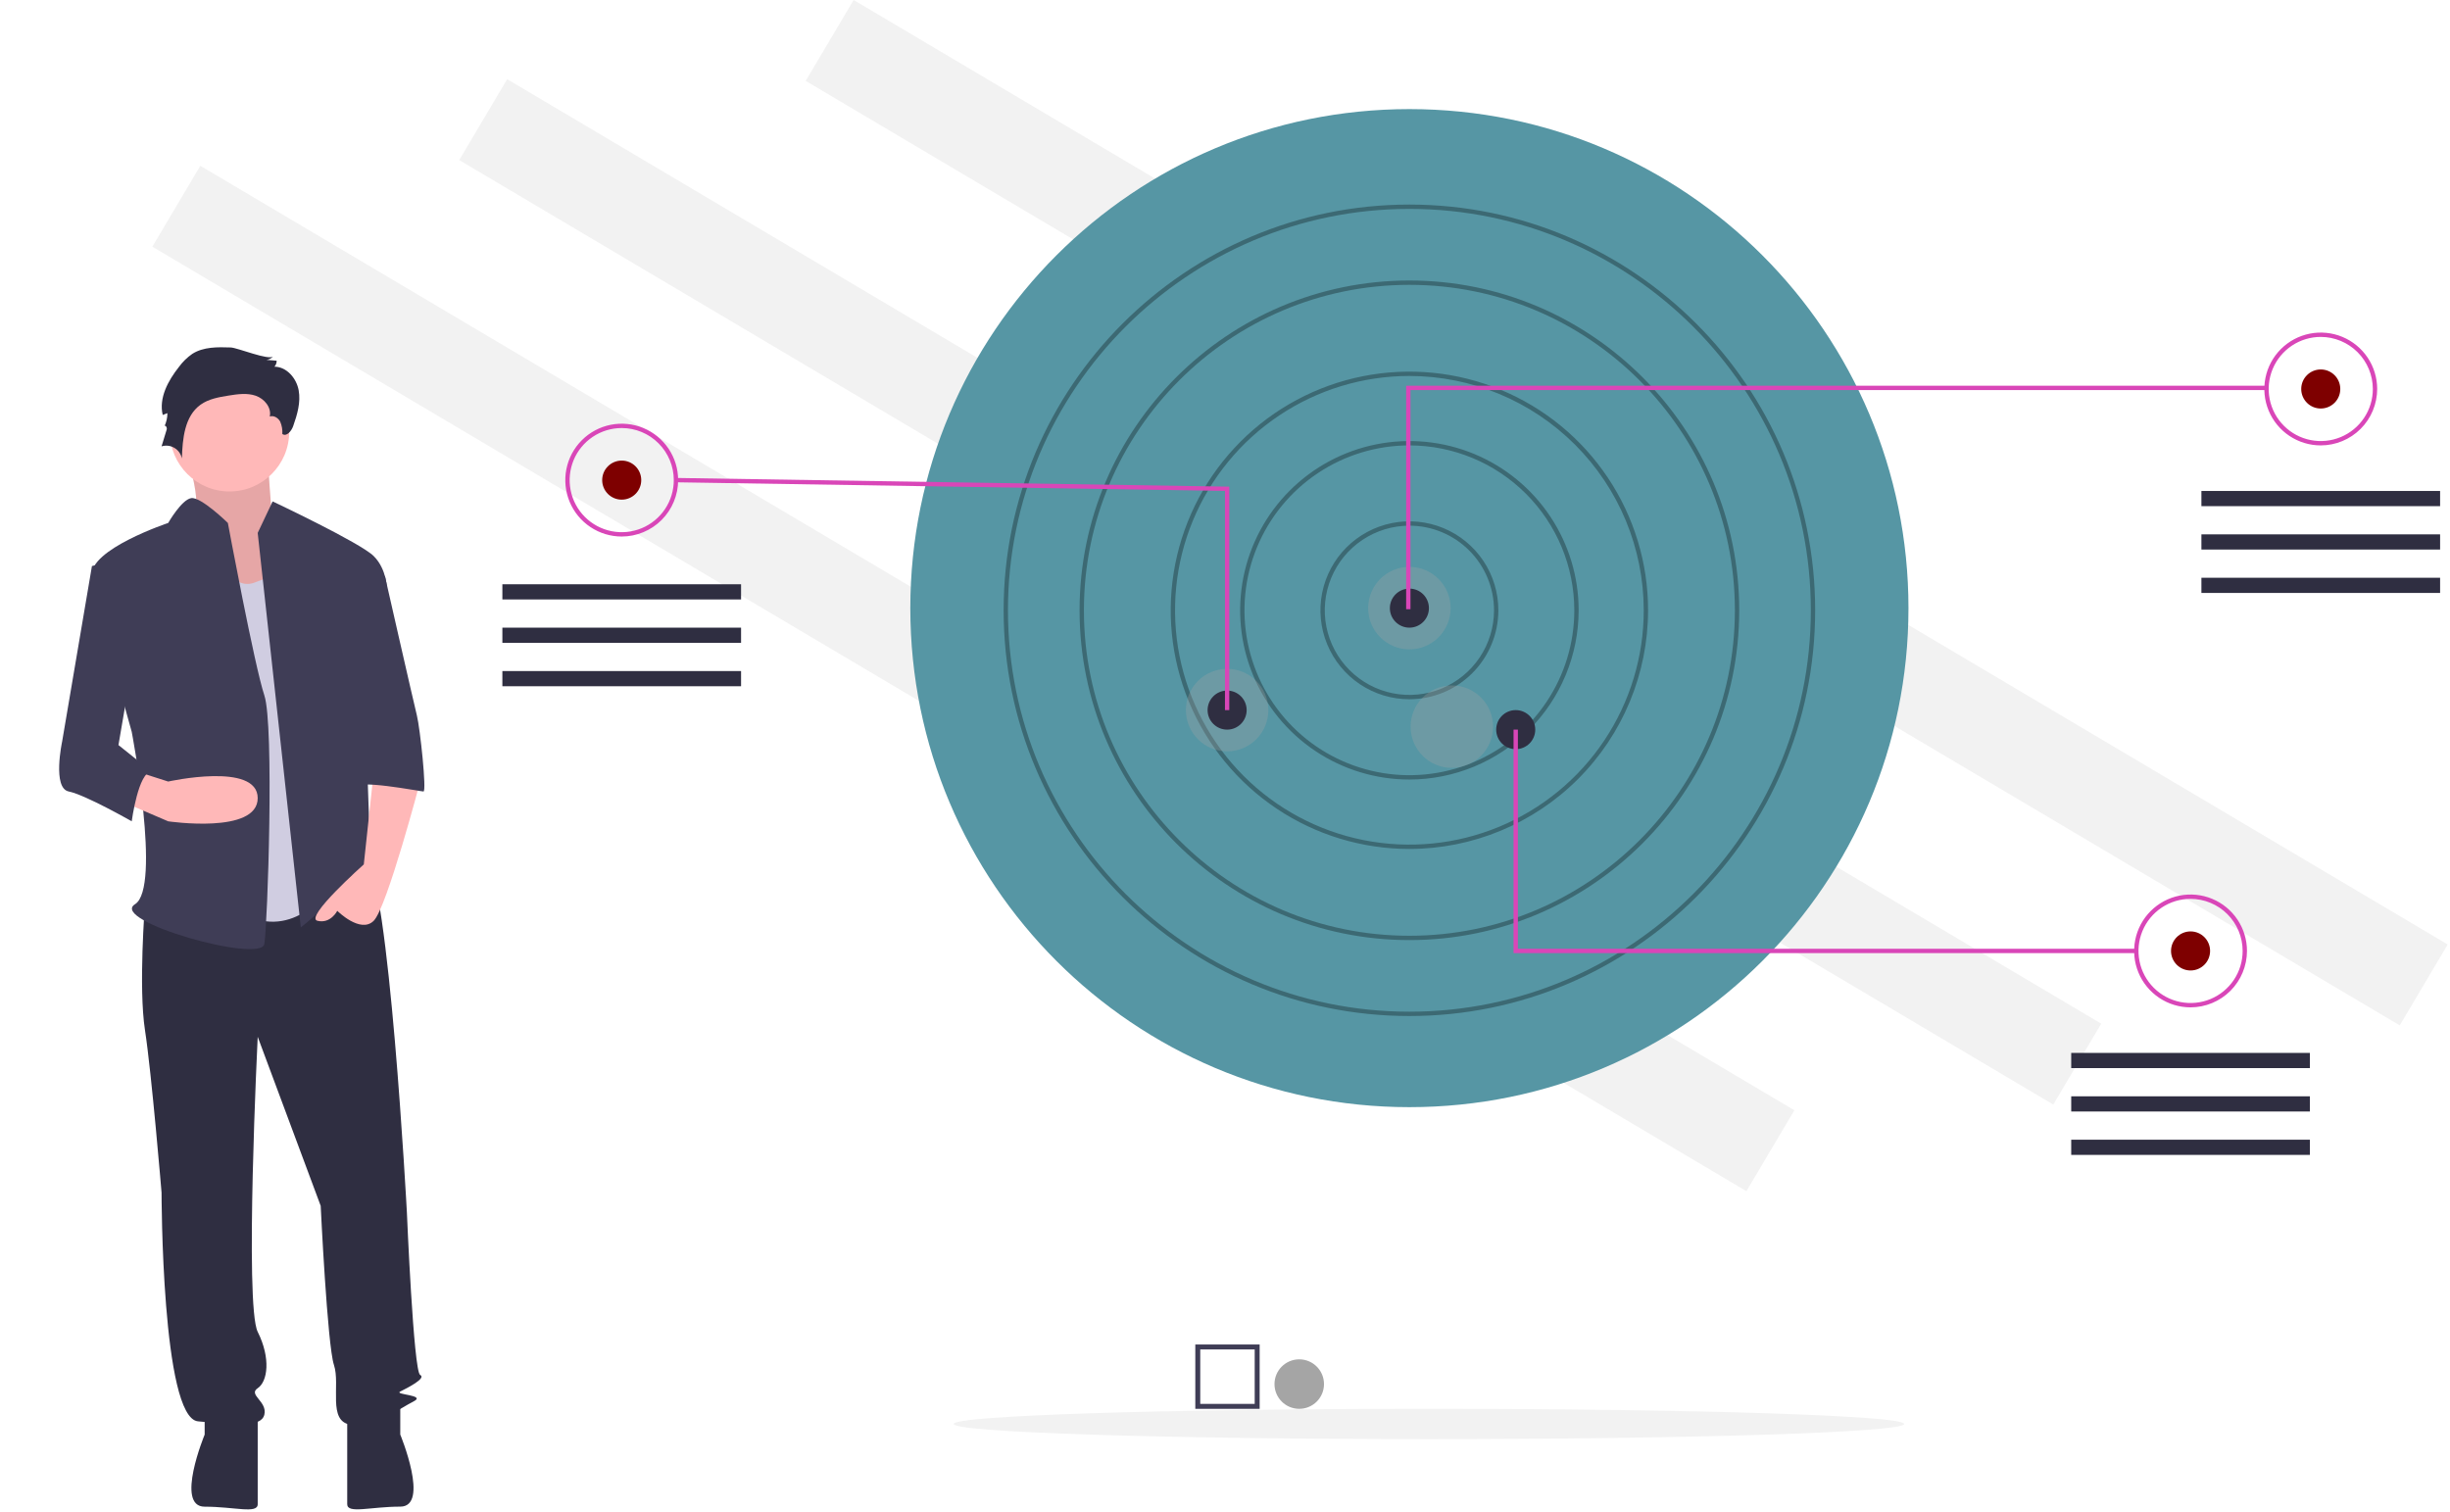 <svg width="990" height="611" viewBox="0 0 990 611" fill="none" xmlns="http://www.w3.org/2000/svg">
<g clip-path="url(#clip0)">
<path d="M989.064 381.683L344.938 -0.002L325.566 32.69L969.693 414.374L989.064 381.683Z" fill="#F2F2F2"/>
<path d="M849.065 413.682L204.938 31.998L185.567 64.69L829.693 446.374L849.065 413.682Z" fill="#F2F2F2"/>
<path d="M725.066 448.682L80.939 66.998L61.567 99.689L705.694 481.374L725.066 448.682Z" fill="#F2F2F2"/>
<path d="M569.511 447.425C680.889 447.425 771.179 357.135 771.179 245.756C771.179 134.378 680.889 44.087 569.511 44.087C458.132 44.087 367.842 134.378 367.842 245.756C367.842 357.135 458.132 447.425 569.511 447.425Z" fill="#5696A4"/>
<path opacity="0.3" d="M569.511 282.582C562.4 282.582 555.45 280.474 549.538 276.524C543.626 272.574 539.018 266.959 536.298 260.39C533.577 253.821 532.865 246.593 534.252 239.619C535.639 232.646 539.063 226.24 544.09 221.213C549.118 216.185 555.524 212.761 562.497 211.374C569.471 209.987 576.699 210.699 583.268 213.42C589.837 216.141 595.451 220.748 599.402 226.66C603.352 232.572 605.46 239.523 605.46 246.633C605.449 256.164 601.658 265.302 594.919 272.041C588.179 278.781 579.042 282.572 569.511 282.582V282.582ZM569.511 212.437C562.747 212.437 556.136 214.442 550.512 218.2C544.889 221.957 540.506 227.298 537.918 233.547C535.329 239.795 534.652 246.671 535.972 253.304C537.291 259.938 540.548 266.031 545.33 270.813C550.113 275.596 556.206 278.852 562.839 280.172C569.473 281.491 576.348 280.814 582.597 278.226C588.845 275.638 594.186 271.255 597.944 265.631C601.701 260.008 603.707 253.396 603.707 246.633C603.696 237.567 600.09 228.875 593.68 222.464C587.269 216.053 578.577 212.447 569.511 212.437V212.437Z" fill="black"/>
<path opacity="0.3" d="M569.511 315.025C555.984 315.025 542.761 311.014 531.514 303.499C520.267 295.984 511.501 285.302 506.325 272.805C501.148 260.308 499.794 246.557 502.433 233.29C505.072 220.024 511.585 207.837 521.15 198.272C530.715 188.708 542.901 182.194 556.168 179.555C569.435 176.916 583.186 178.271 595.683 183.447C608.18 188.623 618.861 197.389 626.376 208.636C633.891 219.883 637.903 233.106 637.903 246.633C637.882 264.765 630.67 282.149 617.848 294.971C605.027 307.792 587.643 315.004 569.511 315.025V315.025ZM569.511 179.995C556.331 179.995 543.447 183.903 532.488 191.225C521.53 198.547 512.989 208.955 507.945 221.131C502.901 233.308 501.582 246.707 504.153 259.633C506.724 272.56 513.071 284.434 522.39 293.753C531.71 303.073 543.584 309.419 556.51 311.991C569.437 314.562 582.835 313.242 595.012 308.199C607.189 303.155 617.596 294.614 624.918 283.655C632.241 272.697 636.149 259.813 636.149 246.633C636.129 228.965 629.102 212.027 616.609 199.534C604.116 187.042 587.178 180.014 569.511 179.995V179.995Z" fill="black"/>
<path opacity="0.3" d="M569.511 343.083C550.435 343.083 531.787 337.426 515.926 326.828C500.065 316.23 487.702 301.167 480.402 283.543C473.102 265.919 471.192 246.526 474.914 227.816C478.635 209.107 487.821 191.921 501.31 178.432C514.799 164.943 531.985 155.758 550.694 152.036C569.404 148.314 588.797 150.224 606.421 157.525C624.045 164.825 639.108 177.187 649.706 193.048C660.304 208.909 665.961 227.557 665.961 246.633C665.932 272.204 655.761 296.72 637.679 314.802C619.598 332.883 595.082 343.054 569.511 343.083V343.083ZM569.511 151.936C550.781 151.936 532.473 157.49 516.9 167.896C501.327 178.301 489.19 193.091 482.022 210.394C474.855 227.698 472.98 246.738 476.634 265.107C480.288 283.477 489.307 300.35 502.55 313.593C515.794 326.837 532.667 335.856 551.036 339.51C569.406 343.164 588.446 341.288 605.749 334.121C623.053 326.954 637.843 314.816 648.248 299.243C658.653 283.671 664.207 265.362 664.207 246.633C664.179 221.527 654.193 197.457 636.44 179.704C618.687 161.951 594.617 151.965 569.511 151.936V151.936Z" fill="black"/>
<path opacity="0.3" d="M569.511 379.909C496.022 379.909 436.234 320.122 436.234 246.633C436.234 173.144 496.022 113.356 569.511 113.356C643 113.356 702.787 173.144 702.787 246.633C702.787 320.122 643 379.909 569.511 379.909ZM569.511 115.11C496.988 115.11 437.988 174.111 437.988 246.633C437.988 319.155 496.988 378.156 569.511 378.156C642.032 378.156 701.034 319.155 701.034 246.633C701.034 174.111 642.032 115.11 569.511 115.11Z" fill="black"/>
<path opacity="0.3" d="M569.511 410.598C479.1 410.598 405.545 337.044 405.545 246.633C405.545 156.222 479.1 82.668 569.511 82.668C659.922 82.668 733.476 156.222 733.476 246.633C733.476 337.044 659.922 410.598 569.511 410.598ZM569.511 84.421C480.067 84.421 407.299 157.189 407.299 246.633C407.299 336.077 480.067 408.845 569.511 408.845C658.955 408.845 731.722 336.077 731.722 246.633C731.722 157.189 658.955 84.421 569.511 84.421V84.421Z" fill="black"/>
<path opacity="0.3" d="M569.511 262.416C578.711 262.416 586.17 254.957 586.17 245.756C586.17 236.555 578.711 229.096 569.511 229.096C560.31 229.096 552.851 236.555 552.851 245.756C552.851 254.957 560.31 262.416 569.511 262.416Z" fill="#A5A5A5"/>
<path opacity="0.3" d="M586.66 310.319C595.86 310.319 603.319 302.86 603.319 293.66C603.319 284.459 595.86 277 586.66 277C577.459 277 570 284.459 570 293.66C570 302.86 577.459 310.319 586.66 310.319Z" fill="#A5A5A5"/>
<path opacity="0.3" d="M495.858 303.626C505.059 303.626 512.517 296.167 512.517 286.967C512.517 277.766 505.059 270.307 495.858 270.307C486.657 270.307 479.198 277.766 479.198 286.967C479.198 296.167 486.657 303.626 495.858 303.626Z" fill="#A5A5A5"/>
<path d="M569.511 253.647C573.869 253.647 577.402 250.114 577.402 245.756C577.402 241.398 573.869 237.865 569.511 237.865C565.152 237.865 561.619 241.398 561.619 245.756C561.619 250.114 565.152 253.647 569.511 253.647Z" fill="#2F2E41"/>
<path d="M495.858 294.858C500.216 294.858 503.749 291.325 503.749 286.967C503.749 282.608 500.216 279.075 495.858 279.075C491.499 279.075 487.966 282.608 487.966 286.967C487.966 291.325 491.499 294.858 495.858 294.858Z" fill="#2F2E41"/>
<path d="M612.475 302.749C616.833 302.749 620.366 299.216 620.366 294.858C620.366 290.5 616.833 286.967 612.475 286.967C608.117 286.967 604.583 290.5 604.583 294.858C604.583 299.216 608.117 302.749 612.475 302.749Z" fill="#2F2E41"/>
<path d="M937.775 165.089C942.133 165.089 945.666 161.556 945.666 157.197C945.666 152.839 942.133 149.306 937.775 149.306C933.417 149.306 929.884 152.839 929.884 157.197C929.884 161.556 933.417 165.089 937.775 165.089Z" fill="#7E0000"/>
<path d="M569.949 246.194H568.195V155.882H916.293V157.636H569.949V246.194Z" fill="#D946B8"/>
<path d="M937.775 179.995C933.266 179.995 928.858 178.658 925.109 176.153C921.36 173.648 918.438 170.087 916.713 165.921C914.987 161.756 914.536 157.172 915.416 152.75C916.295 148.327 918.466 144.265 921.655 141.077C924.843 137.889 928.905 135.718 933.327 134.838C937.75 133.958 942.333 134.41 946.499 136.135C950.665 137.861 954.225 140.783 956.73 144.532C959.235 148.281 960.572 152.688 960.572 157.197C960.565 163.241 958.161 169.036 953.888 173.31C949.614 177.584 943.819 179.988 937.775 179.995V179.995ZM937.775 136.154C933.613 136.154 929.544 137.388 926.084 139.7C922.623 142.012 919.926 145.299 918.333 149.144C916.74 152.989 916.324 157.221 917.136 161.303C917.948 165.385 919.952 169.134 922.895 172.077C925.838 175.02 929.587 177.025 933.669 177.837C937.752 178.649 941.983 178.232 945.828 176.639C949.673 175.046 952.96 172.349 955.272 168.888C957.584 165.428 958.819 161.359 958.819 157.197C958.812 151.618 956.593 146.269 952.648 142.324C948.703 138.379 943.354 136.16 937.775 136.154V136.154Z" fill="#D946B8"/>
<path d="M885.166 392.185C889.524 392.185 893.057 388.652 893.057 384.294C893.057 379.935 889.524 376.402 885.166 376.402C880.807 376.402 877.274 379.935 877.274 384.294C877.274 388.652 880.807 392.185 885.166 392.185Z" fill="#7E0000"/>
<path d="M885.166 407.091C880.657 407.091 876.249 405.754 872.5 403.249C868.751 400.744 865.829 397.183 864.104 393.018C862.378 388.852 861.927 384.268 862.806 379.846C863.686 375.424 865.857 371.362 869.046 368.173C872.234 364.985 876.296 362.814 880.718 361.934C885.14 361.055 889.724 361.506 893.89 363.232C898.056 364.957 901.616 367.879 904.121 371.628C906.626 375.377 907.963 379.785 907.963 384.294C907.956 390.338 905.552 396.132 901.278 400.406C897.005 404.68 891.21 407.084 885.166 407.091V407.091ZM885.166 363.25C881.004 363.25 876.935 364.484 873.474 366.796C870.014 369.109 867.317 372.395 865.724 376.241C864.131 380.086 863.714 384.317 864.526 388.399C865.338 392.481 867.343 396.231 870.286 399.174C873.229 402.117 876.978 404.121 881.06 404.933C885.142 405.745 889.374 405.328 893.219 403.735C897.064 402.143 900.351 399.445 902.663 395.985C904.975 392.524 906.209 388.456 906.209 384.294C906.203 378.714 903.984 373.366 900.039 369.421C896.094 365.475 890.745 363.256 885.166 363.25V363.25Z" fill="#D946B8"/>
<path d="M251.225 201.915C255.583 201.915 259.116 198.382 259.116 194.024C259.116 189.665 255.583 186.132 251.225 186.132C246.867 186.132 243.334 189.665 243.334 194.024C243.334 198.382 246.867 201.915 251.225 201.915Z" fill="#7E0000"/>
<path d="M251.225 216.821C246.716 216.821 242.309 215.484 238.56 212.979C234.811 210.474 231.889 206.913 230.163 202.748C228.438 198.582 227.986 193.998 228.866 189.576C229.745 185.154 231.917 181.092 235.105 177.904C238.293 174.715 242.355 172.544 246.778 171.664C251.2 170.785 255.784 171.236 259.949 172.962C264.115 174.687 267.675 177.609 270.18 181.358C272.685 185.107 274.022 189.515 274.022 194.024C274.016 200.068 271.611 205.862 267.338 210.136C263.064 214.41 257.269 216.814 251.225 216.821V216.821ZM251.225 172.98C247.063 172.98 242.994 174.214 239.534 176.526C236.073 178.839 233.376 182.125 231.783 185.971C230.19 189.816 229.774 194.047 230.586 198.129C231.398 202.211 233.402 205.961 236.345 208.904C239.288 211.847 243.038 213.851 247.12 214.663C251.202 215.475 255.433 215.058 259.278 213.466C263.123 211.873 266.41 209.176 268.722 205.715C271.035 202.254 272.269 198.186 272.269 194.024C272.262 188.445 270.043 183.096 266.098 179.151C262.153 175.206 256.804 172.986 251.225 172.98V172.98Z" fill="#D946B8"/>
<path d="M496.735 286.967H494.981V198.394L273.132 194.9L273.159 193.147L496.735 196.668V286.967Z" fill="#D946B8"/>
<path d="M863.245 385.17H611.598V294.858H613.352V383.417H863.245V385.17Z" fill="#D946B8"/>
<path d="M986 198.408H889.55V204.546H986V198.408Z" fill="#2F2E41"/>
<path d="M986 215.944H889.55V222.082H986V215.944Z" fill="#2F2E41"/>
<path d="M986 233.481H889.55V239.618H986V233.481Z" fill="#2F2E41"/>
<path d="M933.391 425.504H836.941V431.642H933.391V425.504Z" fill="#2F2E41"/>
<path d="M933.391 443.04H836.941V449.178H933.391V443.04Z" fill="#2F2E41"/>
<path d="M933.391 460.577H836.941V466.715H933.391V460.577Z" fill="#2F2E41"/>
<path d="M299.45 236.111H203V242.249H299.45V236.111Z" fill="#2F2E41"/>
<path d="M299.45 253.647H203V259.785H299.45V253.647Z" fill="#2F2E41"/>
<path d="M299.45 271.184H203V277.322H299.45V271.184Z" fill="#2F2E41"/>
<path d="M577.402 581.585C683.454 581.585 769.426 578.837 769.426 575.447C769.426 572.057 683.454 569.309 577.402 569.309C471.35 569.309 385.379 572.057 385.379 575.447C385.379 578.837 471.35 581.585 577.402 581.585Z" fill="#F2F2F2"/>
<g filter="url(#filter0_d)">
<path d="M648 608.336H0V610.336H648V608.336Z" fill="#2F2E41"/>
</g>
<path d="M73.991 179.187C73.991 179.187 83.17 205.31 77.521 209.329C71.873 213.348 96.585 246.171 96.585 246.171L126.239 238.133L109.999 210.669C109.999 210.669 107.881 183.206 107.881 179.187C107.881 175.168 73.991 179.187 73.991 179.187Z" fill="#FFB8B8"/>
<path opacity="0.1" d="M73.991 179.187C73.991 179.187 83.17 205.31 77.521 209.329C71.873 213.348 96.585 246.171 96.585 246.171L126.239 238.133L109.999 210.669C109.999 210.669 107.881 183.206 107.881 179.187C107.881 175.168 73.991 179.187 73.991 179.187Z" fill="black"/>
<path d="M58.585 365.402C58.585 365.402 55.906 398.894 58.585 416.309C61.264 433.725 65.283 481.954 65.283 481.954C65.283 481.954 65.283 573.052 80.02 574.391C94.756 575.731 105.474 577.071 106.813 571.712C108.153 566.353 100.115 563.674 104.134 560.995C108.153 558.315 109.493 548.937 104.134 538.22C98.775 527.503 104.134 418.989 104.134 418.989L129.588 487.312C129.588 487.312 132.267 543.579 134.946 551.617C137.626 559.655 132.267 574.391 141.645 575.731C151.023 577.071 161.74 569.033 167.099 566.353C172.457 563.674 159.061 563.674 161.74 562.334C164.419 560.995 172.457 556.976 169.778 555.636C167.099 554.296 164.419 489.992 164.419 489.992C164.419 489.992 157.051 352.675 147.673 347.316C138.295 341.957 132.267 351.188 132.267 351.188L58.585 365.402Z" fill="#2F2E41"/>
<path d="M82.699 569.033V579.75C82.699 579.75 70.642 608.883 82.699 608.883C94.756 608.883 104.134 611.902 104.134 607.883V571.712L82.699 569.033Z" fill="#2F2E41"/>
<path d="M161.74 569.014V579.731C161.74 579.731 173.797 608.864 161.74 608.864C149.683 608.864 140.305 611.883 140.305 607.864V571.693L161.74 569.014Z" fill="#2F2E41"/>
<path d="M92.747 198.612C106.064 198.612 116.861 187.816 116.861 174.498C116.861 161.18 106.064 150.384 92.747 150.384C79.429 150.384 68.632 161.18 68.632 174.498C68.632 187.816 79.429 198.612 92.747 198.612Z" fill="#FFB8B8"/>
<path d="M85.378 219.377C85.378 219.377 92.077 239.472 102.794 235.453L113.512 231.434L132.267 360.043C132.267 360.043 117.531 381.478 96.096 368.081C74.661 354.684 85.378 219.377 85.378 219.377Z" fill="#D0CDE1"/>
<path d="M104.134 215.358L110.162 202.631C110.162 202.631 145.664 219.377 151.023 224.736C156.381 230.094 156.381 238.132 156.381 238.132L147.003 271.624C147.003 271.624 149.683 345.307 149.683 347.986C149.683 350.665 159.061 365.402 152.362 360.043C145.664 354.684 144.324 349.326 138.965 357.364C133.607 365.402 121.55 374.779 121.55 374.779L104.134 215.358Z" fill="#3F3D56"/>
<path d="M151.023 311.815L147.004 349.326C147.004 349.326 122.889 370.76 128.248 372.1C133.607 373.44 136.286 368.081 136.286 368.081C136.286 368.081 145.664 377.459 151.022 372.1C156.381 366.741 169.778 315.834 169.778 315.834L151.023 311.815Z" fill="#FFB8B8"/>
<path d="M93.26 140.418C87.915 140.227 82.194 140.132 77.686 143.013C75.613 144.459 73.794 146.239 72.304 148.282C67.914 153.831 64.121 160.814 65.752 167.699L67.646 166.96C67.646 168.798 67.237 170.613 66.45 172.274C66.716 171.498 67.609 172.752 67.37 173.536L65.284 180.381C66.146 180.115 67.054 180.034 67.95 180.141C68.845 180.249 69.709 180.543 70.483 181.005C71.258 181.468 71.927 182.087 72.447 182.824C72.967 183.561 73.326 184.4 73.502 185.284C73.74 177.335 74.565 168.219 81.014 163.564C84.266 161.216 88.382 160.5 92.342 159.864C95.995 159.277 99.825 158.717 103.324 159.919C106.823 161.122 109.803 164.701 109.009 168.315C110.623 167.759 112.427 168.883 113.225 170.392C113.9 171.966 114.196 173.677 114.088 175.387C115.808 176.602 117.765 174.189 118.466 172.203C120.111 167.541 121.573 162.579 120.687 157.716C119.801 152.853 115.838 148.205 110.894 148.188C111.494 147.529 111.815 146.663 111.787 145.772L107.713 145.428C108.747 145.281 109.698 144.78 110.404 144.009C108.768 145.809 95.906 140.512 93.26 140.418Z" fill="#2F2E41"/>
<path d="M92.077 211.339C92.077 211.339 81.171 200.652 77.246 201.307C73.321 201.961 67.963 211.339 67.963 211.339C67.963 211.339 35.81 222.056 37.15 232.774C38.49 243.491 53.226 295.739 53.226 295.739C53.226 295.739 65.283 358.703 54.566 365.402C43.848 372.1 105.474 389.516 106.813 381.478C108.153 373.44 110.832 293.059 106.813 281.002C102.794 268.945 92.077 211.339 92.077 211.339Z" fill="#3F3D56"/>
<path d="M49.207 323.872L67.963 331.91C67.963 331.91 104.134 337.269 104.134 322.532C104.134 307.796 67.963 315.834 67.963 315.834L55.905 311.978L49.207 323.872Z" fill="#FFB8B8"/>
<path d="M138.965 232.774H155.531C155.531 232.774 167.099 283.681 168.438 289.04C169.778 294.399 172.457 319.853 171.118 319.853C169.778 319.853 142.984 314.494 142.984 318.513L138.965 232.774Z" fill="#3F3D56"/>
<path d="M53.226 224.736L37.15 228.755L25.093 299.758C25.093 299.758 21.074 318.513 27.772 319.853C34.471 321.192 53.226 331.91 53.226 331.91C53.226 331.91 55.906 311.815 61.264 311.815L47.867 301.097L55.906 254.209L53.226 224.736Z" fill="#3F3D56"/>
<path d="M509 569.336H483V543.336H509V569.336ZM485 567.336H507V545.336H485V567.336Z" fill="#3F3D56"/>
<path d="M525 569.336C530.523 569.336 535 564.859 535 559.336C535 553.813 530.523 549.336 525 549.336C519.477 549.336 515 553.813 515 559.336C515 564.859 519.477 569.336 525 569.336Z" fill="#A5A5A5"/>
</g>
<defs>
<filter id="filter0_d" x="-50" y="562.336" width="748" height="102" filterUnits="userSpaceOnUse" color-interpolation-filters="sRGB">
<feFlood flood-opacity="0" result="BackgroundImageFix"/>
<feColorMatrix in="SourceAlpha" type="matrix" values="0 0 0 0 0 0 0 0 0 0 0 0 0 0 0 0 0 0 127 0"/>
<feOffset dy="4"/>
<feGaussianBlur stdDeviation="25"/>
<feColorMatrix type="matrix" values="0 0 0 0 0 0 0 0 0 0 0 0 0 0 0 0 0 0 0.75 0"/>
<feBlend mode="normal" in2="BackgroundImageFix" result="effect1_dropShadow"/>
<feBlend mode="normal" in="SourceGraphic" in2="effect1_dropShadow" result="shape"/>
</filter>
<clipPath id="clip0">
<rect width="989.07" height="610.336" fill="white"/>
</clipPath>
</defs>
</svg>
